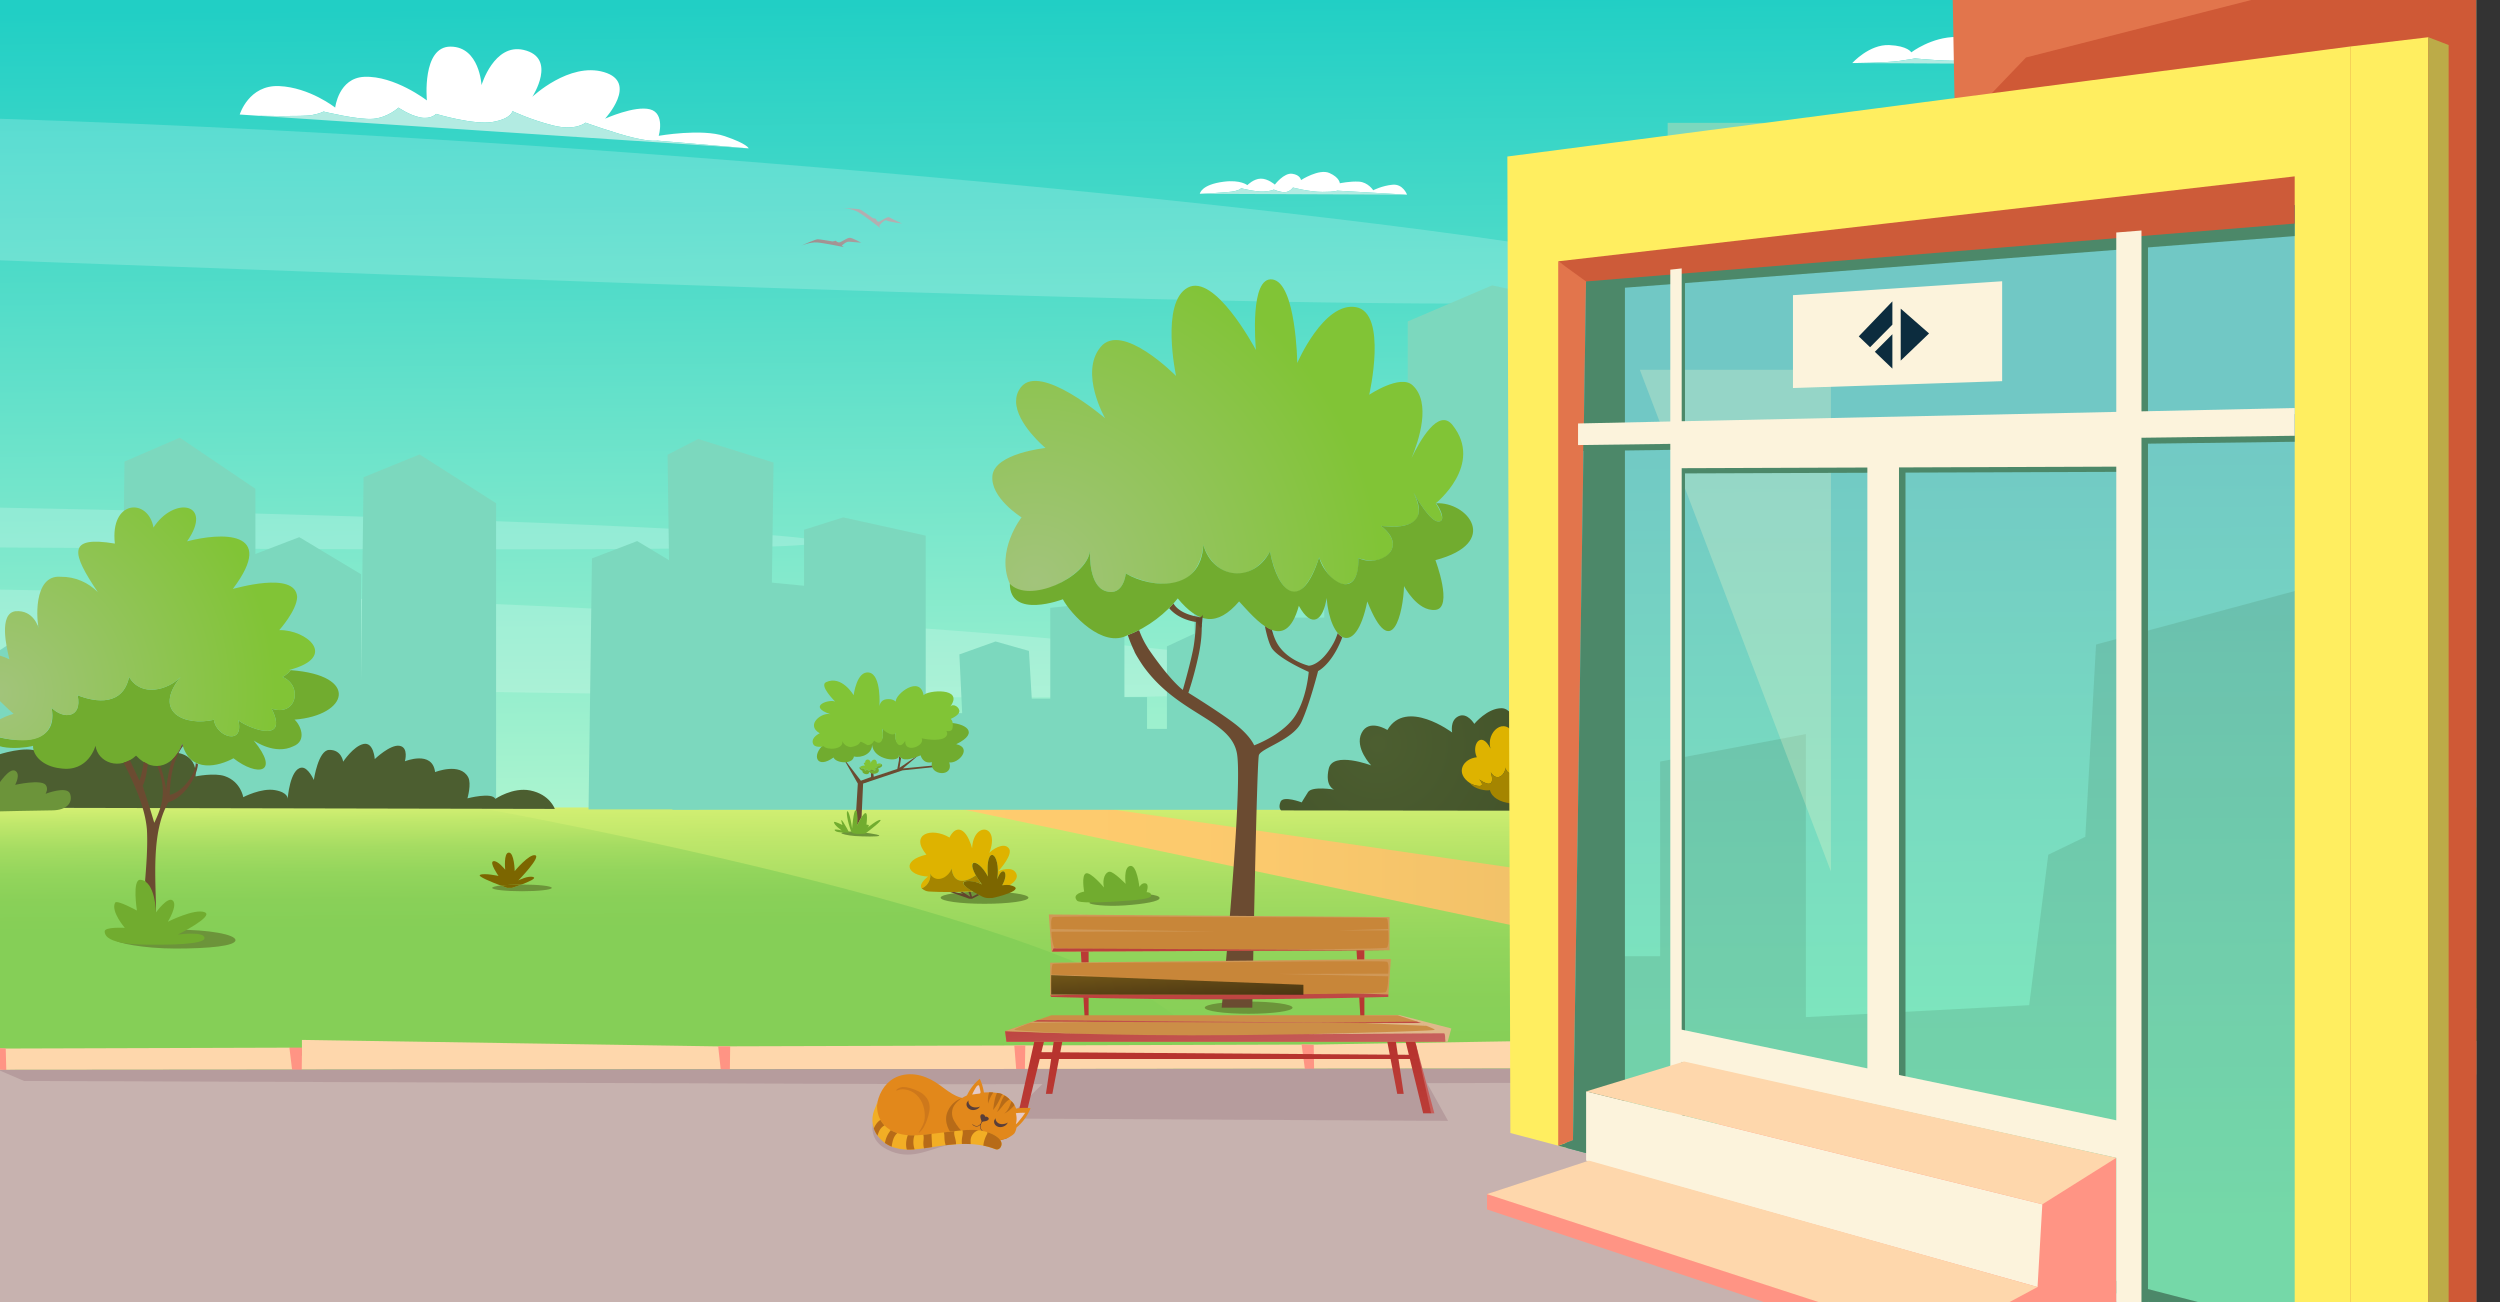 <svg width="1920" height="1000" fill="none" xmlns="http://www.w3.org/2000/svg"><rect width="100%" height="100%" fill="#808080" stroke="none"/><g clip-path="url(#clip0_2381_6000)"><path d="M1919 0H-2v663h1921V0z" fill="url(#paint0_linear_2381_6000)"/><path opacity=".19" d="M1027.43 523.34c-.34 19.96-451.56 11.7-1008.18 2.12-6.45-.11-12.88-.22-19.3-.34v-72.3c6.83.12 13.68.23 20.54.35 556.62 9.58 1007.29 50.21 1006.94 70.17z" fill="#fff"/><path d="M560.78 628.44s379.3-25.94 883.5-28.1-90.34 62.71-90.34 62.71l-793.16-34.61z" fill="url(#paint1_linear_2381_6000)"/><path d="M1918.97 620.15h-1920v379.82h1920V620.15z" fill="url(#paint2_linear_2381_6000)"/><path d="M367.411 620.34s505.35 90.46 550.76 178.45l-919.7 6.31.04-184.77h368.9v.01z" fill="url(#paint3_linear_2381_6000)"/><path opacity=".19" d="M1308.2 220.081c-1.09 30.02-704.66 1.73-1262.52-18.44-15.33-.55-30.57-1.12-45.73-1.71V91.211c16.45.55 33.01 1.13 49.66 1.73 557.86 20.17 1259.67 97.13 1258.59 127.14zM628.81 416.202c-.05 6.92-260.08 6.57-628.86 4.25v-30.6c368.85 7.24 628.91 19.43 628.86 26.35z" fill="#fff"/><path d="M1918.59 821.641h-1920V1000h1920V821.641z" fill="#C7B2AF"/><path d="M1918.59 799.421v25.89l-634.21-4.78-1285.79 1.11v-16.34l223.65-.7 9.64 6.38v-12.34l319.68 4.98 3.5-.05h5.72l217.55-.65h3.46l2.18-.04h3.46l212.73-.66h9.31l214.46-3.58 3.01 2.88h9.22l427.04-1.32h3.45l2.39-.04h.87l248.3-.74h.38z" fill="#FED7AC"/><path d="M4.83 821.819l-3.48-.18h-.07l-3.48-.18-2.73-16.68 3.48.17 2.37.11 3.48.17.43 16.59zm227.108-17.28l-.211 17.27-3.655-.1h-.085l-3.655-.13-2.092-17.04h9.698zm328.843-.969l-.25 18.24-3.46-.1h-.08l-3.46-.14-1.97-17.97 3.5-.03h5.72zm226.65-.691l-.37 21.16-2.82-.11v.11l-3.5-.14h-.08l-1.69-21 2.18-.02h6.28zm221.809 18.941l-3.48-.18h-.08l-3.48-.18-2.58-19.46 5.85.27v.01l3.48.17.29 19.37zm226.92-20.3l-.41 22.519-3.5-.149v.029l-3.54-.139-1.77-22.26h9.22z" fill="#FF9484"/><path d="M844.23 620.18L1944 780.5 1589.5 801 732.69 620.18h111.54z" fill="url(#paint4_linear_2381_6000)"/><path d="M1271.32 820.529l-1272.73 1.11 19.88 8.55 714.221 2.53 538.629-1.31v-10.88z" fill="#B69C9D"/></g><g clip-path="url(#clip1_2381_6000)" fill="#7CD8BE"><path d="M95.61 354.469l42.48-18.34 58.07 39.26v244.56H92.4l3.21-265.48zm417.08-5.23l23.47-12.1 57.92 18.1-1.27 92.23 24.7 2.4v-43.02l30.06-9.5 63.39 14.02v135.08l27.98 1.3-2.14-45.16 27.78-9.94 25.64 7.25 2.17 36.7h14.22v-69.78l44.89-4.75 12.05 13.67v59.68h17.38v24.36h15.26v-63.37l21.19-9.84-1.17-45.96 48.63-29.24 28.6 10.29v52.65h23.59v-130.27l30.1-16.31 19.55 5.73v67.25h14.46v-153.87l64.79-27.68 38.42 8.36v147.87h30.27v88.04h13.08v-150.29l35.79-13.82v-125.1l17.27-8.19v-71.67h444.74v527.56H516.43l-3.74-272.68z"/><path d="M195.111 425.849l34.73-13.31 47.48 28.5v177.57h-84.83l2.62-192.76zM94 497.366L92.496 620-1 618.82V499.932L47.775 468 94 497.366zm360.62-68.517l34.74-13.31 47.47 28.5v177.57H452l2.62-192.76z"/><path d="M279.239 366.512L322.23 349 381 386.487V620H276l3.239-253.488z"/></g><g clip-path="url(#clip2_2381_6000)"><path d="M675.281 641.771c-.07 1.03-12.83.69-18.65.3-5.82-.39-10.47-1.73-10.44-2.17.07-1.03 4.84-1.55 10.66-1.16 5.82.38 18.49 2 18.43 3.03z" fill="#6C943A"/><path d="M1271.58 504.895s-10.01 3.26-10.79 8.81c-.78 5.55 2.3 18.05 2.3 18.05s-5.93-2.73-9.29.45c-3.37 3.18-6.47 6.86-5.68 19.13 0 0-14.96-11.18-19.39-4.08s4.64 16.94 4.64 16.94-18.37-13.24-26.72-5.43c-8.35 7.81-5.38 26.85-5.38 26.85s-6.29-34.07-17.98-30.74c-11.69 3.33-13.75 14.25-13.75 14.25s-5.27-25.08-16.26-25.22c-10.99-.14-21.03 12.04-21.03 12.04s-5.38-9.11-12.16-5.87c-6.77 3.24-4.85 12.47-4.85 12.47s-35.35-26.48-49.74-1.91c0 0-14.13-9.01-19.8 2.3-5.67 11.31 7.35 24.88 7.35 24.88s-29.43-11.1-32.57 2.5c-3.14 13.6 4.09 16.09 4.09 16.09s-16.96-2.87-20.02 1.94c-3.07 4.81-4.839 7.89-4.839 7.89s-14.2-5.44-16.25-.5c-2.05 4.93.48 6.67.48 6.67l287.619.35v-117.86h.02z" fill="url(#paint5_radial_2381_6000)"/><path d="M1171.42 634.759c3.61 0 6.54-.815 6.54-1.82 0-1.005-2.93-1.82-6.54-1.82s-6.54.815-6.54 1.82c0 1.005 2.93 1.82 6.54 1.82z" fill="#6C943A"/><path d="M1195.49 611.211c-2.9.86-8.88 2.64-11.82 3.51.03-.67.12-2.3.15-2.95-.13-.02-.26-.03-.39-.05-.23.8-.71 2.44-.94 3.25l-3.23 1.5c-1.06-.86-3.19-2.6-4.25-3.46.73.96 2.26 2.96 2.99 3.93l-8.03 2.76-1.31-5.47-1.66-.03 1.31 5.58c-1.88-.64-9.29-3.38-11.18-3.28l10.48 4.62v11.18h4.09c-.32-3.32-.78-8.02-1.1-11.34 5.87-2.31 19.2-7.52 24.89-9.75z" fill="#6B4B31"/><path d="M1194.36 566.82c-7.76-13.17-32.63-29.21-31.17-2.16-7.49-15.28-22.13-2.39-18.48 10.27-7.22-14.41-14.95-2.81-10.5 6.65-10.52 1.03-17.24 12.13-4.98 20.03 3.11 1.92 13.32 4.45 6.88-2.97 8.08 5.74 11.74 3.93 8.82-5.55 4.6 7.63 11.47 2.56 11.65-5.69-2.26 8.32 11.55 9.5 13.39 5.69-2.56 12.5 10.94 15.7 13.39 5.28 6.62 4 11.2-1.3 7.4-7.62 5.14 4.65 9.16-.75 8.19-5.71 4.7 10.61 17.47 10.65 25.14 7.51.51-5.56-7.5-10.34-10.71-11.24 9.09-15.54-9.36-17.94-17.85-12.78 0 0-.42-.65-1.17-1.71z" fill="#DEB300"/><path d="M1206.96 593.101c-6.12-3.33-8.01-8.05-8.01-8.05.97 5-3.08 10.34-8.19 5.71 3.81 6.36-.81 11.61-7.4 7.62-2.43 10.41-15.95 7.24-13.39-5.28-1.39 3.52-14.9 2.84-13.49-4.78-.49 8.25-7.56 11.74-11.55 4.78 2.93 9.53-.78 11.26-8.82 5.55 6.45 7.41-3.77 4.89-6.88 2.97 2.81 4.38 12.24 6.01 15.06 5.18 2.41 11.33 27.37 14.4 32.34 3.06 11.17 4.94 30.23 2.59 28.56-13.97 5.11 2.51 15.78 2.36 18.9-3.32 0-.01-11 3.85-17.13.53z" fill="#A58500"/><path d="M384.57 680.101c4.07-.46 9.7-.76 15.93-.77 5.39-2.03 11.45-4.67 9.27-5.64-3.72-1.65-11.68 2.5-11.68 2.5s17.66-18.15 12.96-19.36c-4.7-1.2-15.76 12.16-15.76 12.16s-.31-14.2-4.49-14.19c-4.18.01-2.8 13.14-2.8 13.14s-5.97-7.48-9.19-6.52c-3.22.96 4.05 11.31 4.05 11.31s-10.84-2.39-14.15-.85c-2.34 1.09 9 5.64 15.86 8.22z" fill="#7C6600"/><path d="M389.49 681.9s-2.08-.73-4.92-1.8c-4.06.46-6.57 1.1-6.57 1.8 0 1.42 10.24 2.57 22.88 2.57 12.64 0 22.88-1.15 22.88-2.57s-10.24-2.57-22.88-2.57h-.38c-3.82 1.44-7.32 2.57-7.32 2.57h-3.69z" fill="#6C943A"/><path d="M389.49 681.9h3.69s3.5-1.13 7.32-2.57c-6.24.01-11.86.3-15.93.77 2.84 1.07 4.92 1.8 4.92 1.8z" fill="#7C6600"/><path d="M756.13 694.121c18.617 0 33.71-2.105 33.71-4.7 0-2.596-15.093-4.7-33.71-4.7-18.618 0-33.71 2.104-33.71 4.7 0 2.595 15.092 4.7 33.71 4.7z" fill="#6C943A"/><path d="M750.651 686.621l-1.99 1.02-2.13 1.09-.32-1.07-.88-2.94-1.6.06 1.06 2.9.38 1.05-1.68-1.04-4.47-2.77-1.42.03 2.05 1.68-6.72-1.59c-1.04.01-2.06.03-3.08.03l7.58 2.7 6.92 2.46h2.16l5.13-2.62.45-.23c-.45-.23-.94-.49-1.44-.76z" fill="#62432D"/><path d="M739.451 638.311c3.73 2.63 6.22 9.8 7.12 13.19.97-20.94 21.82-18.34 13.19 3.54 2.02-2.35 10.76-8.39 14.75-3.84 4.46 4.34-6.99 17.02-7.92 17.95.39-.18 10.95-4.86 13.95 1.83 1.51 3.37-1.54 6.49-5.03 8.79-2.82-.38-5.86.14-5.86.14 5.93-10.39-.14-15.61-3.78-4.53 3.05-20.99-9.37-27.94-7.14-2.18 0 0-6.24-11.64-11.04-10.52-2.57.6-.54 5.31 1.89 9.57-8.93 6.04-17.29 6.55-18.75-5.27 0 0-.87 5.95-6.16 7.25v1.5c-7.28 2.29-10.28-4.4-10.45-4.8 1.25 2.8-1.22 9.62-6.38 11.31-2.7-3.52 4.89-9.02 4.89-9.02-16.45-.9-20.8-12.31-1.27-16.87-13.15-15.78 3.97-21.37 17.74-13.13.01.01 4-9.3 10.25-4.91z" fill="#DEB300"/><path d="M721.331 685c-8.19-.45-9.47.42-13.49-2.76 5.39-1.82 7.57-8.69 6.38-11.33 4.93 8.5 14.87 2.29 16.61-3.92 1.47 11.86 9.86 11.27 18.75 5.27 1.39 2.36 2.55 4.9 4.53 7.03-2.54-2.61-26.02-5.88-6.97 5.37-8.96.31-16.47.56-25.81.34z" fill="#A58500"/><path d="M753.5 678.42c.37.53.61.87.61.87-8.08-4.56-25.46-3.92-3.45 7.33 5.43 3.06 6.23 3.29 11.46 3.04 2.6-.41 28.05-6.63 13.4-9.9-2.82-.37-5.87.14-5.87.14 5.93-10.38-.13-15.62-3.78-4.53 3.05-20.99-9.37-27.94-7.14-2.18-8.26-15.5-19.41-14.05-5.23 5.23z" fill="#7C6600"/><path d="M689.13 590.54L671 596.55l-.72-7.83-1.53.45c.05 1.64.17 5.97.22 7.55l-7.81 2.88-11.27-14.63-.57.29 9.48 16.52c-.23 3.85-1.05 17.3-1.27 20.91 1.08 1.88.75 11.36.75 11.36s1.64-3.69 3.4-6.48c.29-6.33.89-19.31 1.19-25.79 4.26-1.43 25.58-8.56 30.29-10.14l26.85-2.77c-.25-.38-.46-.78-.65-1.2l-25.86 2.48s12.19-10.23 12.25-10.64l-14.89 10.14 1.15-7.58c-.73-.49-.95-1.1-1.66-1.36.06.62.11 1.56.03 2.54l.1.09-1.35 7.2z" fill="#6B4B31"/><path d="M728.23 560.34c2.32-.21-.48-4.28-.57-5.25 13.23-.04 25.6 7.28 6.72 16.45 12.58 2.77 1.81 15.05-5.33 13.99 3.72 11.85-15.68 10.09-13.32-.19-7.06 1.65-8.67-5.21-8.67-5.21-7.48 2.84-13.65 5.34-16.789-.14 1.69 5.91-19.881 4.14-20.481-8.28.23 7.1-8.08 10.71-13.98 9.25-.91 6.42-13.8 5.26-15.67.79-12.74 9.26-17.21-1.45-7.5-10.04 3.22 2.97 14.77 3.97 14.22-4.3 1.19 6.63 13 6.01 14.3 0 1.24 4.13 8.96 4.52 10.14 0 8.19 6.16 7.48-5.98 5.63-10.83.06 4.4 9.53 7.85 11.15 4.73-1.72 4.01.521 15.33 7.131 6.34 1.74 3.09.65 4.62 5.5 5.1l7.039-9.9c5.26.32 15.5-.74 20.48-2.51z" fill="#71AC2F"/><path d="M661.571 590.25c1.01.58 2.53-.05 2.53-.05-.43 2.53 1.83 1.64 1.92-.19-.44 2.32 2.46 2.39 3.01.68-.44 1.67 1.52 1.17 1.83.38 0 0 .05.89.99.72.87-.18.18-2.28.05-2.67.66 1.53 2 .05 1.56-.87 3.1 1.22 5.04-3.4-.02-1.52.11-5.35-4.6-3.41-4.7-.34.26-3.44-4.35-4.47-4.32-.64-2.07-.19-.4 1.84 0 2.08-.99.01-2.78.29-3.66 1.02-.02.04-.18.83.81 1.4z" fill="#81C436"/><path d="M666.17 594.53c1.15-.22 1.34-1.04 1.24-1.83 2.83 3.2 9.55 1.17 6.95-2.7 1.55-.12 5.02-2.01 1.93-3.57 1.52 1.22-2.619 2.67-2.839 1.82.42.87-.831 2.38-1.541.93.12.37.791 2.46-.069 2.61-.94.17-.991-.72-.991-.72-.31.79-2.269 1.28-1.829-.38-.55 1.7-3.43 1.65-3.01-.65-.11 1.84-2.35 2.67-1.92.17-.58.52-3.711.35-3.351-1.35-1.82.86.461 2.73 1.641 3.18-.44 1.71 2.219 2.82 3.789 2.49zm-9.07 27.83c-1.54-.45-2.69 13.94-2.69 13.94-2.92-20.73-6.93-15.06-.83 1.99.29.82.99 1.43 1.85 1.63.83.19 1.81.4 2.3.45 1.28.12 4.56-.01 6-.08.46-.02.89-.18 1.26-.45 3.17-2.36 12.86-9.85 11.12-10.13-1.85-.56-9.84 5.99-9.84 5.99 1.51-1.71 1.4-2.28-.84-2.41 2.19-17.7-4.97-4.18-7.15.76-.18-.1 1.1-11.03-1.18-11.69zm-6.56 16.999h1.6c-1.33-2.57-8.46-15.98-5.13-5.72 0 0-6.29-3.22-6.46-2.29-.38 2.14 5.85 6.42 5.85 6.42s-5.73-1.4-5.4-.3c.68 2.34 8.64 1.9 9.54 1.89z" fill="#71AC2F"/><path d="M695.21 569.02c-.66 9.9 15.36 4.09 12.67-2.01 1.89.53 18.34 3.61 19.57-3.26.16-.89-.63-2.42-.63-2.42s4.2 1.22 4.74-2.19c.98-6.24-1.79-6.83-1.26-7.11.33-.17 6.11-2.55 6.48-5.56.38-3.11-4.68-6.82-7.09-3.64 11.4-15.44-17.87-12.69-20.35-8.88-2.81-15.86-22.11-.59-21.37 4.9 0 0-2.2-2.45-7.19-1.85-4.99.6-5.39 5.5-5.39 5.5s1.7-24.17-7.89-25.96c-9.59-1.79-11.89 17.41-11.89 17.41s-9.13-15.66-21.2-10.05c-5.55 2.58 7.02 14.95 7.02 14.95-3.95-2.16-22.23 3.34-3.59 9.74-6.08-2.09-19.79 7.93-8.27 14.58 0 0-6.4 2.8-5.36 7.39s8.43 2.53 8.43 2.53c2.17 3.18 15.9 2.89 14.21-4.3 0 0 1.06 4.45 6.52 5 11.62-2.08 3.1-7.09 12.84-1.53 3.56.16 5.08-3.47 5.08-3.47 7.47 6.1 7.81-6.13 5.63-10.84-1.85.53 8.32 9.44 11.15 4.73-2.17 3.46 1.66 15.35 7.14 6.34z" fill="#81C436"/><path d="M890.568 689.645c.19 2.62-11.78 4.63-26.65 5.7-14.87 1.07-27.11-.71-27.19-1.83-.19-2.62 11.71-5.62 26.58-6.68 14.87-1.06 27.07.18 27.26 2.81z" fill="#6C943A"/><path d="M827.127 691.665c1.61 1.92 15.75 1.55 28.44.78 18.8-1.15 27.97-2.18 28.43-4.4.62-3.04-3.44-2.84-3.44-2.84s2.29-5.97-.69-6.77c-2.98-.8-4.82 2.74-4.82 2.74s-1.83-17.16-7.11-16.13c-5.28 1.03-3.44 13.75-3.44 13.75s-8.94-9.19-12.15-9.3c-3.21-.11-6.04 5.23-4.51 12.07 0 0-10.16-12.18-13.83-10.81-3.67 1.37-1.38 13.99-1.38 13.99s-9.9 1.67-5.5 6.92z" fill="#71AC2F"/><path d="M-1.53 579.671s21.6-7.34 31.08-2.31c4.27 2.27 6.07 4.5 6.07 4.5s1.27-9.76 8.95-13.82c3.68-1.95 10.85-2.67 17.36 4.07 0 0-3-14.34 5.89-18.38 6.55-2.97 13.6 2.19 16.63 7.39 0 0 8.91-9.32 21.101 2.53 0 0 18.42-12.37 24.86-6.38 6.44 5.99 2.48 20.61 2.48 20.61s18.63-.55 17.34 18.4c0 0 14.41-2.98 22.48-.18 12.23 4.25 14.11 16.13 14.11 16.13s13.86-7.26 24.32-5.42c10.46 1.84 9.78 6.72 9.78 6.72s1.67-23.13 10.66-23.98c5.07-.48 9.44 9.49 9.44 9.49s3.31-22.81 11.7-23.1c9.61-.33 10.83 9.03 10.83 9.03s7.85-11.92 15.64-13.6c7.79-1.68 8.63 11.61 8.63 11.61s11.93-11.47 19.07-10.2c7.14 1.27 4.07 11.89 4.07 11.89s21.13-8.67 23.19 8.3c0 0 19.26-7.68 25.44 3.99 2.65 5-.61 16.19-.61 16.19s18.69-4.96 21.44.38c0 0 13.46-9.17 26.83-6.46 15.11 3.06 18.84 14.18 18.84 14.18l-427.58-.91-.04-40.67z" fill="#4C5E30"/><path d="M1525.39 37s-3.65-8.51-22.8-8.61c-19.15-.1-34.71 11.81-34.71 11.81s-2.65-4.95-16.95-5.58c-15.37-.68-28.38 13.8-28.38 13.8s26.16-.17 36.32-1.65 11.8-1.92 11.8-1.92 29.42 3.03 38.61 1.19c9.19-1.84 10.09-4.58 10.09-4.58s12.1 4.12 21.71 4.75c9.6.62 13.88-5.77 13.88-5.77s17.78 5.12 43.85 5.92c26.07.8 30.01-.22 30.01-.22l54.2 3.63s-4.11-9.59-18.27-10.51c-14.16-.92-27.06 5.04-27.06 5.04s3.39-14.57-16.1-15.34c-19.48-.77-40.73 10.16-40.73 10.16s8.66-19.3-4.96-20.8c-13.62-1.5-24.66 5.21-24.66 5.21s-.97-16.18-14.67-16.11c-13.69.06-11.18 29.58-11.18 29.58z" fill="#fff"/><path d="M1598.82 46.36c-26.07-.8-43.85-5.92-43.85-5.92s-4.27 6.39-13.88 5.77c-9.6-.62-21.71-4.75-21.71-4.75s-.9 2.74-10.09 4.58c-9.19 1.84-38.61-1.19-38.61-1.19s-1.64.44-11.8 1.92-36.32 1.65-36.32 1.65l260.47 1.35-54.2-3.63s-3.94 1.02-30.01.22z" fill="#B2EBE2"/><path d="M615.36 188.64s10.94-4.91 12.64-4.91c1.7 0 11.51 1.7 11.51 1.7l2.45-.57s.38.94 2.08 1.32c1.7.38 6.41-3.77 8.68-3.58 2.26.19 8.68 3.77 8.68 3.77l-9.43-.75c-2.26-.19-5.47 3.02-5.47 3.02l1.51 1.13s-15.28-3.21-20.57-3.58c-5.29-.38-12.08 2.45-12.08 2.45z" fill="url(#paint6_linear_2381_6000)"/></g><g clip-path="url(#clip3_2381_6000)"><path d="M-1.45 602.759s8.48-13.38 13.07-10.82c4.59 2.56 0 10.82 0 10.82s19.73-4.43 23.39 0c2.46 2.98 0 6.88 0 6.88s16.51-6.42 18.8 0c2.29 6.42-2.09 12.6-13.66 12.72-11.57.12-41.6.81-41.6.81v-20.41z" fill="#6C943A"/><path d="M104.49 580.339c14.3 15.19 30.25 6.66 35.42-9.22 6.18 23.56 28.57 17.15 39.41 11.24 18.24 14.28 36.32 11.76 15.5-13.67.9.61 16.37 11.26 30.33 4.5 11.06-4.28 5.5-16.68 1.05-20.51 41.31-3.23 50.25-34.07-2.88-37.99-2.49 3.22-6.33 5.21-6.33 5.21 16.06 6.93 10.6 30.75-8.37 24.34 14.35 28.96-20.89 13.44-25.57 8.85 4.7 19.99-17.18 12.81-18.79-.3-21.94 5.07-47.49-5.47-25.6-32.87-9.4 9.84-30.23 15.94-39.51-.02-4.71 22.14-25.21 19.78-39.54 14.06 3.77 17.72-11.06 18.64-20.01 9.59 6.48 33.2-36.68 25.32-49.45 19.89 1.6 16.22 35.51 9.84 35.22 9.32-.25 7.79 7.94 15.87 20.78 17.31 21.83 3.39 27.17-17.31 27.17-17.31 1.93 12.88 18.46 19.34 31.17 7.58z" fill="#71AC2F"/><path d="M180.84 722.069c0 4.47-20.55 6.42-45.9 6.42-25.35 0-45.9-4.51-45.9-6.42 0-4.47 20.55-8.1 45.9-8.1 25.35 0 45.9 3.63 45.9 8.1z" fill="#6C943A"/><path d="M112.841 637.189c.66 12.05-.37 26.69-1.41 39.23.98-.59-3.16 29.01-3.16 29.01s10.08-2.4 11.58-4.36c-.2-26.31-3.9-62.14 9.54-84.96 11.4-3.37 21.59-18.22 22.64-29.19-.58-.25-1.15-.52-1.69-.84-.13 9.09-10.89 22.72-20.03 24.34.41-12.08 2.21-26.71 10.22-37.49-.41-1.1-.62-1.81-.62-1.81s-2.12 6.69-7.25 11.85c-3.06 6.06-5.05 21.21-5.09 25.43.16-3.96-2.34-14.81-4.52-20.05-.75.12-1.5.17-2.25.16 6.84 16.82 5.01 28.3-2.33 43.43-2.2-7.63-6.3-20.63-8.91-28.51 0 0 2.69-4.1 3.92-16.71a27.73 27.73 0 01-3.11-1.69c-.96 8.13-3.27 14.48-3.27 14.48l-7.37-15.71c-1.34.71-2.96 1.39-4.84 1.89 7.68 15.28 16.54 34.04 17.95 51.5z" fill="#6B4B31"/><path d="M29.24 566.62c14.38-5.85 10.36-23.06 10.36-23.06 9.03 9.1 23.77 8.06 20.01-9.59 14.51 5.79 34.84 7.98 39.54-14.06 9.32 16.04 30.23 9.77 39.51.02-21.96 27.51 3.84 37.92 25.6 32.87 1.6 13.08 23.49 20.31 18.79.3 4.77 4.64 39.9 20.06 25.57-8.85 19.04 6.41 24.38-17.47 8.37-24.34 0 0 3.84-1.99 6.33-5.21-.86-.1-1.37-.12-1.37-.12 38.29-9.94 13.77-31-7.48-30.66 0 0 13.48-15 13.74-25.47-1.26-20.5-48.89-6.07-49.38-6.17 34.65-45.93-10.08-43.12-35.16-36.51 20.77-29.6-10.02-35.08-25.8-10.62-4.01-22.81-33.48-21.64-29.66 12.32-37.15-6.21-33.07 7.55-13.11 37.28-7.22-7.36-17.4-11.92-28.45-11.78-21.61-1.86-18.65 35.09-16.56 40.64-.58-2.21-4.41-15.22-18.06-14.21-13.28 1.52-6.98 28.18-4.79 36.96-19.36-9.7-38.34-1.04-17.97 20.61 4.14 5.44 18.31 19.02 21.16 21.23-.05-.07-20.73 5.99-20.33 15.24 1.17.43 25.08 8.88 39.14 3.18z" fill="url(#paint7_radial_2381_6000)"/><path d="M116.171 725.51c10.31.03 41.14.24 40.9-5.15-.24-5.39-20.45-2.62-20.45-2.62s28.25-14.13 20.56-17.16c-7.69-3.03-28.28 7.32-28.28 7.32s7.68-12.39 3.89-16.19c-3.79-3.8-12.97 9.01-12.97 9.01s-.49-24.21-12.03-25.04c-6.42-.46-2.64 23.62-2.64 23.62s-15.44-8.48-16.74-6.03c-3.51 6.64 7.45 19.31 7.45 19.31s-15.47-.9-15.47 2.7c-.01 10.23 26.48 10.2 35.78 10.23z" fill="#71AC2F"/><path d="M958.971 778.589c18.617 0 33.71-2.104 33.71-4.7 0-2.595-15.093-4.7-33.71-4.7-18.618 0-33.71 2.105-33.71 4.7 0 2.596 15.092 4.7 33.71 4.7z" fill="#6C943A"/><path d="M976.51 482.828l1.21 3.89-1.52.55-2.33-2.03 2.64-2.41z" fill="#62432D"/><path d="M939.451 761.259c-.74 7.89-1.2 12.63-1.2 12.63h23.51s.08-4.67.23-12.55l.03-1.49c.05-2.82.11-5.94.18-9.44.13-6.72.28-14.62.45-23.21.09-4.63.19-9.44.29-14.43.26-12.84.56-26.65.87-40.35.04-1.97.09-3.93.13-5.89.1-4.47.21-8.92.31-13.3.25-10.44.5-20.44.76-29.58.67-24.25 1.32-42.12 1.83-43.71 1.69-5.32 26.35-11.85 32.64-25.39 6.289-13.54 12.809-39.17 12.809-39.17s9.67-4.59 17.41-22.97c.43-1.01.82-2.05 1.19-3.11-1.31-.74-2.49-1.76-3.54-3.01-.95 2.86-2.07 5.6-3.46 8.06-9.67 17.17-18.78 16.92-18.78 16.92s-16.489-3.76-24.259-17.17c-1.31-2.26-2.4-5.02-3.34-8-.57.28-.93.43-.93.43l-1.29-1.61s.65-.21 1.65-.71c-.03-.1-.05-.19-.08-.29-1.85-.93-3.68-2.05-5.5-3.31 1.61 7.81 3.59 14.87 5.86 17.84 6.29 8.22 27.879 17.57 27.879 17.57s-1.61 21.92-11.609 35.46c-9.99 13.54-30.3 20.95-30.3 20.95s-2.58-6.77-13.54-15.53c-10.96-8.76-36.99-24.85-36.99-24.85s4.35-12.33 7.98-29.5c2.06-9.76 2.39-17.54 2.3-22.53-.82.37-1.33.53-1.33.53l-2.9-5.08s1.31-.41 3.13-1.45c-.08-.04-.15-.08-.23-.11-2.98-.36-12.66-1.94-18.22-7.63-.89-.91-1.59-1.85-2.18-2.81a86.43 86.43 0 01-3.33 3.5c.19.23.32.45.53.68 7.74 8.7 19.99 9.99 19.99 9.99s0 8.06-1.61 18.37c-1.61 10.32-8.38 33.85-8.38 33.85s-9.03-6.45-25.14-29.66c-3.95-5.69-6.63-11.2-8.47-16.31-2.72 1.41-5.61 2.68-8.66 3.84 1.36 4.08 2.99 8.2 4.99 12.27.13 1.3 5.48 9.64 6.99 11.74 26.86 37.34 66.99 40.67 71.83 66.78 1.61 8.66.85 33.12-.86 61.89-.5 8.36-1.08 17.07-1.7 25.89-.03.36-.05.72-.08 1.08-.51 7.08-1.04 14.2-1.59 21.23-1.8 23.08-3.73 45.07-5.18 60.95-.37 4.09-.71 7.76-1.01 10.95-.03.27-.06.52-.08.75z" fill="#6B4B31"/><path d="M802.93 344.049s-38.77 4.02-40.73 21.11c-1.96 17.09 22.35 32.18 22.35 32.18s-20.16 25.78-9.01 50.97c3.83 8.66 14.06 12.77 37.9 0 20.8-11.17 23.43-22.45 23.74-25.07-.15 3.91-.67 26.67 12 30.74 13.8 4.38 15.45-13.54 15.45-13.54s20.6 11.69 39.54 6.8c19-4.94 19.98-28.78 19.98-28.78s5.15 19.21 22.86 21.99c17.66 2.83 28.32-16.84 28.32-16.84s5.35 28.52 17.15 31.05c11.79 2.52 20.6-26.62 20.6-26.62s7.52 20.9 19.72 20.65c12.25-.31 10.5-20.03 10.5-20.03s15.91 6.23 24.04-4.07c7.72-9.78-5.46-19.77-6.8-20.75 1.54.21 17.51 2.63 25.69-3.5 7-5.25 1.49-17.87-.72-22.24 2.94 5.3 12.82 22.29 19.15 22.45 7.21.21-1.29-12.92-1.96-13.95l-.05-.05s37.17-29.66 12.87-60.14c-10.76-13.44-25.18 12.31-31.46 25.38 5.61-13.39 15.4-42.63.72-55.97-9.42-8.6-33.21 7.36-33.21 7.36s14.42-63.02-10.25-67.3c-24.72-4.27-45 42.89-45 42.89s-.88-61.58-19.1-64.16c-17.56-2.47-12.97 50.67-12.67 54.17-1.75-3.19-31.87-59.01-52.36-47.88-21.11 11.38-8.96 67.86-8.96 67.86s-41.55-42.22-57.98-22.24c-16.48 19.98 3.5 54.73 3.5 54.73s-49.74-42.74-64.62-23.94c-2.73 3.45-3.8 7.21-3.77 11.05.13 17.08 22.57 35.69 22.57 35.69z" fill="url(#paint8_radial_2381_6000)"/><path d="M1104.65 400.54c-6.33-.15-16.22-17.15-19.15-22.45 13.93 25.89-9.58 28.05-24.97 25.74 22.42 17.22-1.3 32.36-17.25 24.82.41 34.97-25.61 17.11-30.22-.62-13.15 41.77-31.43 28.92-37.74-4.43-12.91 24.67-43.65 21.3-51.18-5.15-1.68 36.42-39.82 33.68-59.52 21.99 0 0-1.65 17.92-15.45 13.54-12.67-4.07-12.15-26.83-12-30.74-3.11 20.86-47.22 40.52-61.63 25.07 0 27.5 40.73 11.94 40.73 11.94 6.08 11.27 30.53 38.12 49.87 27.5 15.83-5.89 29.89-17.37 38.38-28.17 16.04 19.49 30.34 21.85 47.11 2.32 12.37 13.27 35.26 42.21 45.88 3.35 9.84 17.85 18.71 11.53 21.32-5.97 2.72 33.11 22.18 47 31.25 2.63 19.01 48.14 27.61 8.08 28.22-11.79 0 0 10.19 19.67 24.1 18.28 13.9-1.44 0-38.2 0-38.2 50.48-13.36 24.54-45.27.26-43.66 1.24-.09 9.2 14.19 1.99 14z" fill="#71AC2F"/><path d="M922.97 480.729l.79-8.75s-.46 2.37-3.75 2.37-.99 3.13-.99 3.13l3.13 5.27.82-2.02z" fill="#62432D"/><path d="M803.586 829.599l-30.14 29.43 338.654 1.8-18.3-32.87-290.214 1.64z" fill="#B69C9D"/><path d="M1101.59 855.039h-2.48l-12.03-41.74-1.07-3.2 1.14-9.15 14.44 54.09z" fill="#C75F5B"/><path d="M1048.04 738.219l.07 4.34c-1.3-3.39-2.4-5.77-2.4-5.77v-6.91l-218.964-27.42 45.02 1.49h.11l175.704 5.81.07 4.3v.47l.22 14.08.02.17v1.1l.11 6.93.04 1.41zm38.64 60.939l.69.02-.22 1.77-.47-1.79z" fill="#DFB88A"/><path d="M1114.62 789.848l-2.81 10.21-24.44-.88 1.17-9.33-7.39 5.64-.58-1.73-.34-.97-.2-.65-1.43-4.3-29.8-2.03v-.28l-.02-.54-.06-3.26-3.02 2.53v-18.63l2.76-.58-.04-1.97v-.2l-.22-13.5-.02-1.56-.07-5.25c3.2 8.47 7.67 23.34-.54 23.52v13.62h27.58l39.47 10.14z" fill="#DFB88A"/><path d="M829.946 728.779l3.05 52.95h3.06v-52.95h-6.11z" fill="url(#paint9_linear_2381_6000)"/><path d="M1047.85 728.779v52.95h-3.05l-.12-2.03-.78-13.52-.07-1.12-.12-2.07v-.05l-.78-13.64-.09-1.47-.56-9.61-.07-1.38-.41-6.95v-.22l-.06-.89h6.11z" fill="url(#paint10_linear_2381_6000)"/><path d="M794.536 799.038l-12.45 56h6.22l13.69-56 8.71-8.71-7.46 49.78h4.97l9.96-52.27-23.64 11.2z" fill="url(#paint11_linear_2381_6000)"/><path d="M1063.12 787.838l7.64 3.61.15.95.07.56.13.86.93 6.24 1.49 9.96.51 3.28 4 26.8h-4.97l-5.1-26.8-.64-3.31-1.88-9.93-1.17-6.2-.15-.75-.09-.5-.92-4.77z" fill="url(#paint12_linear_2381_6000)"/><path d="M1070.59 790.338l1.98 1.97-1.81-.86-.17-1.11z" fill="url(#paint13_linear_2381_6000)"/><path d="M1099.2 855.039h-6.22l-10.21-41.74-.78-3.22-2.46-10.02-.24-1.03-5.23-5.23-.9-.89-.56-.56-.03-.04.05.02 1.19.58 1.89.89 3.59 1.69 7.47 3.54.22 1.03 12.22 54.98z" fill="url(#paint14_linear_2381_6000)"/><path d="M1110.97 791.919l-1.02 8.14H772.926l-1.02-8.14 35.63-12.22h265.754l37.68 12.22z" fill="#CC8E47"/><path d="M1067.18 704.339v25.46h-.84l-18.5.07h-1.83l-4.23.02-233.854.93h-.41l-2.01-28.31-.02-.2 19.37.15 242.324 1.88z" fill="#D09857"/><path d="M795.326 813.289h293.244v-3.16l-293.244-2.1v5.26z" fill="url(#paint15_linear_2381_6000)"/><path d="M1110.97 791.918l-1.02 8.14H772.926l-1.02-8.14s81.45 4.06 178.19 3.05c19.11-.2 36.93-.45 53.254-.71h.56c.22-.02.5-.02.84-.02 23.11-.37 43.14-.76 59.38-1.14 2.37-.04 4.64-.09 6.85-.15l2.18-.06h.65c1.56-.06 3.09-.09 4.56-.11 20.92-.49 32.6-.86 32.6-.86z" fill="url(#paint16_linear_2381_6000)"/><path d="M933.796 704.348s-123.2-1.02-125.24 0c-2.04 1.02-1.02 9.16-1.02 9.16l124.54 1.84-124.54.2s-.25 5.39 2.04 12.22c2.04 2.04 253.534 2.04 255.574 0 2.04-2.04 1.02-13.24 1.02-13.24h-37.67l37.67-1.02s0-7.13-1.02-8.15c-1.02-1.01-131.354-1.01-131.354-1.01z" fill="#C88639"/><path d="M1068.17 736.559l-.02.21-1.94 28.31h-.01l-18.35-.02h-4.02l-237.074-.26h-.19v-.3l-.07-25.16 235.714-2.5 3.93-.03 1.71-.02 20.32-.23z" fill="#D09857"/><path d="M1109.95 800.059s.11-6.48-.91-6.48c-.37 0-13.47.07-30.32.19-.99.02-1.99.02-3.02.04-.54-.02-1.08 0-1.64 0-.97 0-1.96 0-2.94.02-2.24.02-4.53.02-6.84.04-26.58.19-55.97.37-60.37.41.22-.02.5-.02.84-.02 6.54-.17 34.9-.88 59.29-1.64 2.33-.07 4.64-.15 6.87-.2a24.5 24.5 0 011.69-.06l.02-.02c1.9-.06 3.76-.11 5.55-.19 13.41-.47 23.3-.91 23.64-1.25.32-.32-2.4-1.55-6.3-3.05-1.64-.65-3.48-1.34-5.4-2.05-.15-.06-.3-.11-.45-.17-.91-.34-1.47-1.01-1.47-1.01l24.57 5.23-2.81 10.21z" fill="#DFB88A"/><path d="M807.546 779.689s-29.53 10.18-28.51 11.2c1.02 1.02 56.23 3.2 56.23 3.2l-63.36-2.18 35.64-12.22z" fill="#D5A266"/><path d="M796.946 783.439l272.284 2.36-275.534-1.18 3.25-1.18z" fill="url(#paint17_linear_2381_6000)"/><path d="M790.527 785.529c-.29.27 48.58-.74 48.58-.74h-45.82l-2.76.74z" fill="#D5A266"/><path d="M1012.1 785.309l76.12-.69 3.41 1.18-79.53-.49z" fill="url(#paint18_linear_2381_6000)"/><path d="M1047.84 785.799l47.86 2.04-4.59-2.22-43.27.18z" fill="#DFB88A"/><path d="M1066.35 729.799l-18.5.08h-1.83l-4.22.01-233.854.94 1.21-2.44 12.37.07h.3l146.82.8h1.08l72.074.41 4.22.02h1.83l18.5.11z" fill="url(#paint19_linear_2381_6000)"/><path d="M1066.2 763.779v1.86s-6.84.19-18.35.45c-.39.02-.8.04-1.23.04l-2.72.06c-24.77.56-66.983 1.32-109.953 1.32-67.05 0-126.66-1.86-126.66-1.86l-.54-.84-.19-.3 24.27-.71 5.12-.15h.11l123.95-3.59 40.983 1.43 41.93 1.47.78.04 2.85.09 1.29.04 18.36.65z" fill="url(#paint20_linear_2381_6000)"/><path d="M939.876 738.958s123.204-1.37 125.244-.36c2.04 1.01 1.04 9.16 1.04 9.16l-83.494.24 83.504 1.8s.03 10.18-2 12.22c-2.03 2.04-253.534 2.76-255.574.73-2.04-2.03-1.06-13.23-1.06-13.23l37.67-.11-37.68-.91s-.02-7.13.99-8.15c1.03-1.02 131.36-1.39 131.36-1.39z" fill="#C88639"/><path d="M807.296 748.869l193.714 7.45v7.64l-193.714-.18v-14.91z" fill="url(#paint21_linear_2381_6000)" opacity=".72"/><path d="M953.12 144.559s11.37 2.93 17.52 2.54c6.14-.38 7.58-1.54 7.58-1.54s4.7 2.11 8.54 2.02c3.84-.1 6.24-3.55 6.24-3.55s12.57 3.36 22.65 3.36c10.08 0 11.23-.96 11.23-.96l53.74 3.08s-3.05-8.39-11.1-7.65c-8.05.74-14.89 4.25-14.89 4.25s-3.97-6.17-10.89-6.61c-6.92-.43-14.76 1.26-14.76 1.26s-.09-4.41-8.03-7.91c-7.94-3.49-21.78 5.45-21.78 5.45s-.47-4.02-6.82-4.86c-6.35-.84-13.27 8.34-13.27 8.34s-5.28-4.69-10.85-4.58c-5.57.11-10.27 5.01-10.27 5.01s-5.08-4.31-18.08-2.67c-17.59 2.23-18.42 9.28-18.42 9.28s22.2-.91 26.76-2.02c4.56-1.09 4.9-2.24 4.9-2.24z" fill="#fff"/><path d="M1026.88 146.429s-1.15.96-11.23.96-22.65-3.36-22.65-3.36-2.4 3.46-6.24 3.55c-3.84.1-8.54-2.02-8.54-2.02s-1.44 1.15-7.58 1.54c-6.14.38-17.52-2.54-17.52-2.54s-.34 1.15-4.9 2.26c-4.56 1.1-26.76 2.02-26.76 2.02l159.16.68-53.74-3.09z" fill="#B2EBE2"/><path d="M677.216 847.106s-18.51 24.13 4 35.67c17.89 9.17 31.27 0 46.62-3.23 12.82-2.7 51.11-9.06 51.11-9.06l-10.81-26.99-90.92 3.61z" fill="#B69C9D"/><path d="M731.356 840.086c-4.43-2.59-8.32-6.01-12.64-8.78-4.81-3.08-10.2-5.35-15.86-6.07-5.66-.72-11.61.18-16.55 3.04-7.47 4.33-11.94 12.77-12.96 21.34-.4 3.33-.32 6.74.57 9.97 2.15 7.72 8.99 13.61 16.69 15.84 4.19 1.21 8.58 1.46 12.94 1.7 20.84 1.15 41.9 2.28 62.44-1.44 2.98-.54 6-1.2 8.63-2.7 2.63-1.5 4.87-3.97 5.39-6.95.34-1.95-.05-3.96-.75-5.81-1.69-4.5-5.12-8.21-9.16-10.82-4.04-2.6-8.68-4.16-13.37-5.19-4.34-.95-7.96-1.18-12.26-.63-4.54.57-9.27-1.26-13.11-3.5z" fill="#E2881B"/><path d="M791.446 851.086a37.86 37.86 0 00-10.94.31c-.68.12-1.38.27-1.91.7-.79.65-1.02 1.75-1.13 2.77-.33 2.96-.16 6 .53 8.9.81 3.41 2.37 2.62 4.52.58 3.91-3.68 6.99-8.25 8.93-13.26zm-38.96-22.57c1.55 3.32 2.61 6.86 3.14 10.48.1.68.18 1.39-.07 2.03-.36.96-1.34 1.51-2.27 1.94a26.343 26.343 0 01-8.62 2.29c-3.49.3-3.23-1.43-1.98-4.11 2.28-4.87 5.65-9.22 9.8-12.63z" fill="#E2881B"/><path d="M743.437 875.717c-3.71-.62-7.46-1.43-10.71-3.32-3.25-1.88-8.32-10.63-5.12-18.37 3.07-7.43 8.78-9.89 10.47-10.27 8.6-1.93 14.64 5.22 23.23 7.2 4.31.99 8.79 2.67 11.37 6.28 1.12 1.57 1.81 3.41 2.33 5.27.74 2.6 1.18 5.42.67 8.1-.48 2.51-1.28 3.3-3.59 4.03-5.88 1.87-11.91 2.51-18.06 2.25-3.55-.16-7.09-.58-10.59-1.17z" fill="#B76B18"/><path d="M768.167 839.817c3.14.7 6.58 3.76 8.82 6.06 2.53 2.6 3.94 6.15 4.4 9.75.46 3.6.01 7.26-.79 10.8-.32 1.44-.73 2.91-1.64 4.06-1.38 1.74-5.51 3.95-7.68 4.41-12.52 2.64-16.16 2.79-23.81-.16-4.6-1.77-10.07-5.64-14.86-14.25-2-3.6-1.97-8.28.33-11.7 2.85-4.23 8.63-7.79 13.66-8.65 6.91-1.2 14.63-1.86 21.57-.32z" fill="#E2881B"/><path d="M758.926 858.276c.26.27.47.62.44 1-.03.28-.19.54-.38.74-.6.65-1.49.94-2.36 1.1-.87.16-1.76.2-2.6.48-.43-.98-.76-2-.99-3.05-.1-.44-.18-.9-.12-1.35.06-.45.28-1.03.67-1.26.43-.25 1.87-.43 2.56.63.23.35.46.67.48 1.08.78-.23 1.73.06 2.3.63z" fill="#593E39"/><path d="M746.847 863.517c.08-.07.19-.06.27.01.82.75 1.92 1.29 3.05 1.25 1.24-.04 2.27-.87 2.97-1.84.05-.07.1-.15.15-.22.02-.04.03-.09.05-.13.32-.84.73-1.65 1.21-2.41.13-.21.45-.01.32.2-.07.12-.14.23-.21.35.06.06.06.15.02.23-.32.66-.64 1.32-1.05 1.93-.21.56-.37 1.14-.5 1.73-.07.34-.12.69-.08 1.03.04.33.15.65.28.96a6.417 6.417 0 002.95 3.12c.09.05.11.18.06.26-.06.09-.17.11-.26.06a6.815 6.815 0 01-2.98-3.05c-.16-.33-.3-.67-.38-1.03-.08-.36-.08-.73-.02-1.09.05-.37.14-.74.24-1.11-.24.26-.5.49-.79.7-.53.38-1.14.62-1.79.68-.6.06-1.21-.05-1.76-.26-.65-.25-1.24-.63-1.76-1.1-.08-.07-.06-.21.01-.27zm17.119-.171c.7 1.21 2.01 1.99 3.38 2.21 1.38.21 2.8-.11 4.04-.75 1.18-.61 2.26-1.59 2.57-2.88-.3.45-.83.69-1.34.87-1.72.61-3.68.81-5.35.07-1.67-.73-2.94-2.56-2.61-4.36-.11.62-.94 1.39-1.1 2.12-.22.9-.06 1.9.41 2.72zm-21.419-13.779c.51 1.3 1.68 2.27 3.01 2.69 1.33.42 2.79.31 4.11-.14 1.26-.43 2.47-1.23 2.97-2.46-.37.4-.92.55-1.46.66-1.8.35-3.76.24-5.3-.73-1.55-.98-2.52-2.98-1.92-4.71-.21.6-1.14 1.23-1.41 1.93a3.81 3.81 0 000 2.76z" fill="#593E39"/><path d="M776.546 846.535c.1-.28.2-.56.28-.84l.16.16c.84.86 1.55 1.82 2.15 2.85-1.03 1.37-2.48 2.67-3.57 3.65-1.3 1.17-2.77 2.15-4.36 2.9 2.79-2.05 4.15-5.47 5.34-8.72zm-10.989 7.501c2.38-3.6 2.94-8.16 5.3-11.78.22-.33.45-.66.66-.99 1.4.87 2.76 1.99 3.94 3.09-4.2 1.98-6.09 7.01-9.9 9.68zm.13-14.7c.84.12 1.67.27 2.48.45.6.13 1.21.35 1.82.64-.14.13-.28.27-.4.41-.65.77-1.03 1.72-1.44 2.64a42.852 42.852 0 01-5.42 9.03c.5-4.06 1.02-8.18 2.49-12 .15-.38.31-.78.47-1.17zm-6.201.37c.09-.27.19-.54.3-.81 1.02.01 2.04.05 3.06.13a29.437 29.437 0 00-4 8.55c-.23-2.64-.19-5.35.64-7.87z" fill="#B76B18"/><path d="M752.096 834.186c-.06-.22-.13-.46-.31-.59-.26-.2-.64-.1-.92.06-.63.36-1.05.99-1.43 1.6a43.13 43.13 0 00-2.86 5.42c.05-.11 1.08-.18 1.24-.21.44-.07.89-.14 1.33-.2.89-.13 1.78-.24 2.67-.33.56-.06 1.08-.12 1.2-.75.13-.65-.14-1.45-.26-2.09-.2-.97-.42-1.94-.66-2.91zm35.391 20.47c-2.44-.12-4.89-.03-7.31.29.74 2.75.76 5.77-.04 8.52 1.36-1.05 2.51-2.59 3.6-3.93.65-.79 1.28-1.6 1.9-2.42.23-.3 1.55-2.48 1.85-2.46z" fill="#E5CAC6"/><path d="M701.747 839.216c2.83 1.87 5.04 4.63 6.44 7.72 1.41 3.09 2.03 6.51 2.05 9.9.01 1.49-.1 2.98-.47 4.43-.82 3.25-2.85 6.04-4.44 9 3.51-2.34 5.32-6.47 6.71-10.45 1.47-4.21 2.69-8.81 1.38-13.07-1.23-4.02-4.61-7.15-8.46-8.84-3.85-1.7-7.42-3.09-11.63-3.08-1.35.01-4.6 1.09-5.11 2.69.53.16 1.27-.25 1.8-.42 1.08-.34 2.08-.58 3.22-.55 3.02.08 6 1.01 8.51 2.67z" fill="#CE781B"/><path d="M671.097 866.676c2.05 5.94 6.78 10.8 12.48 13.43 9.2 4.25 19.91 2.79 29.93 1.24 16.72-2.58 34.33-5.07 50.15.93.57.22 1.15.45 1.77.5 2.41.19 4.17-2.68 3.68-5.04-.49-2.36-2.47-4.12-4.52-5.4-4.75-2.95-10.39-4.23-15.98-4.51-5.59-.28-11.18.38-16.73 1.04-5.79.69-11.58 1.37-17.37 2.06-6.49.77-13.07 1.54-19.55.64-6.48-.89-12.95-3.65-17-8.78-3.77-4.77-5.05-11.17-4.09-17.11-.66 3.42-2.46 6.2-3.28 9.54-.93 3.76-.75 7.8.51 11.46z" fill="#F2AE25"/><path d="M764.586 872.326c-2.01-1.25-4.169-2.19-6.419-2.89.06.11.1.23.13.36.1.54-.191 1.07-.451 1.55a23.41 23.41 0 00-2.599 7.97l-.06.53c2.87.58 5.7 1.37 8.48 2.42.57.22 1.15.45 1.77.5 2.41.19 4.17-2.68 3.68-5.04-.5-2.37-2.481-4.13-4.531-5.4zm-85.259-7.99c-.48-.49-.95-1.01-1.38-1.56-.67-.84-1.26-1.74-1.77-2.68-2.35 1.4-4.19 4.27-5.08 6.59.67 1.95 1.64 3.78 2.83 5.46.48-1.57 1.01-3.12 1.86-4.53.85-1.37 2.1-2.6 3.54-3.28zm22.639 16.789c-.47-1.94-.61-3.96-.4-5.95.12-1.11.36-2.24.85-3.23-1.74.04-3.47 0-5.2-.14-1.33 3.53-1.82 7.57-.75 11.08 1.95.06 3.93-.01 5.91-.15-.13-.54-.28-1.08-.41-1.61zm-17.139-.48c.36-2.68.84-5.32 2.11-7.68.55-1.02 1.32-1.96 2.21-2.74-1.78-.59-3.49-1.34-5.09-2.26-.23.38-.5.75-.75 1.09a20.684 20.684 0 00-3.68 8.76 25.062 25.062 0 005.2 2.83zm31.07.33c-.15-2.75-.3-5.49-.44-8.24-.03-.64-.06-1.31.04-1.95l-.99.12c-1.8.21-3.61.43-5.41.6.47 1.39.29 3.18.14 4.71-.19 1.88-.12 3.9.44 5.69 1.29-.18 2.56-.38 3.83-.57l2.39-.36zm29.589-2.309c0-1.19-.12-2.4.01-3.59.29-2.53 1.83-4.89 4.03-6.18.64-.38 1.34-.65 2.07-.84-1-.12-2-.2-3-.25-3.16-.16-6.32-.02-9.48.25.14.38.23.78.27 1.17.16 1.54-.28 3.06-.52 4.59-.24 1.57-.28 3.18-.11 4.76 2.27-.04 4.51-.02 6.73.09zm-11.69-3.531c-.45-1.92-1.17-3.84-.92-5.8.03-.21.07-.42.13-.62-.38.04-.76.09-1.14.13-2.34.28-4.67.55-7.01.83.48 1.31.45 2.94.49 4.39.06 1.85.37 3.7.93 5.46 2.65-.31 5.31-.57 7.97-.74 0-1.22-.17-2.46-.45-3.65z" fill="#B76B18"/><path d="M239.47 88.39c6.67-1.23 8.97-2.74 8.97-2.74s27.07 6.69 38.4 5.58c11.34-1.11 19.22-8.59 19.22-8.59s8.16 5.79 16.57 7.52c8.41 1.73 12.26-2.7 12.26-2.7s29.14 8.75 43.59 6.18c14.45-2.57 15.08-8.3 15.08-8.3s13.74 6.63 31.2 11.01c17.45 4.389 24.87-2.16 24.87-2.16s23.18 8.359 37 11.579c13.82 3.23 18.21 2.23 18.21 2.23l70.13 5.96s-.62-3.34-18.38-9.39c-17.76-6.05-50.69-.27-50.69-.27s5.07-17.27-6.69-20.34c-11.76-3.07-34.54 7.19-34.54 7.19s25.88-27.93-.84-35.78c-26.72-7.85-55 18.97-55 18.97s19.51-29.94-6.69-36.01c-22.73-5.26-32.33 27.05-32.33 27.05s-1.46-29.43-23.72-29.58c-22.25-.15-18.24 41.33-18.24 41.33S303.03 57.98 279.78 59c-19.8.87-22.36 23.63-22.36 23.63s-19.55-15.47-42.99-16.52c-23.43-1.05-30.32 21.84-30.32 21.84l14.37.96c.02.01 34.32.72 40.99-.52z" fill="#fff"/><path d="M486.64 105.79c-13.82-3.23-37-11.58-37-11.58s-7.42 6.55-24.87 2.16c-17.45-4.39-31.2-11.01-31.2-11.01s-.63 5.73-15.08 8.3c-14.45 2.57-43.59-6.18-43.59-6.18s-3.85 4.43-12.26 2.7c-8.41-1.73-16.57-7.52-16.57-7.52s-7.89 7.48-19.22 8.59c-11.34 1.11-38.4-5.58-38.4-5.58s-2.29 1.51-8.97 2.74c-6.67 1.23-40.98.53-40.99.53l376.49 25.05-70.13-5.96c-.01-.01-4.4.99-18.21-2.24z" fill="#B2EBE2"/></g><g clip-path="url(#clip4_2381_6000)"><path d="M1869.43 1000h-448.98l-16.41-.53-174.35-60.1 81.37-30.73-102.82-28.77 100.96-35.13L1869.43 1000z" fill="#B69B9E"/><path d="M1807.09 619.71h-296.38L1499.71 0h307.38v619.71z" fill="#E2754C"/><path d="M1809.26-20.48l-253.28 64.62L1516.84 85h289.67l2.75-105.48z" fill="#CF5936"/><path d="M1836.98 151.24v898.19l-589.04-155.99-44.9-11.89-6.34-1.68V204.85l640.28-53.61z" fill="url(#paint22_linear_2381_6000)"/><path opacity=".23" d="M1210.19 734.369h64.8v-149.5l111.9-21.09v217.37l171.52-9.17 14.67-115.57 28.44-13.75 8.25-147.67 166.93-44.95 7.34 579.621-558.55-142.171-15.3-153.12z" fill="#4C8869"/><path opacity=".25" d="M1259.4 284.029h146.75v385.22l-146.75-385.22z" fill="#FFFCCC"/><path d="M1836.98 151.24v898.19l-74.65-19.77V157.49l-559.29 46.83v677.23l-43.07-11.41-2.32-749.94 648.86-84.7v118.29l30.47-2.55z" fill="#FFEE60"/><path d="M1208.04 875.74l554.29 143.43v10.49L1196.7 879.87l11.34-4.13z" fill="#4C8869"/><path d="M1762.33 317.989v21.29l-112.68 1.46v664.211l-19.35-5.181v-637.4l-166.88.6v489.4l-26.29-5.36v-483.94l-143.06.51v546.9l-8.74-3.23v-561.78l-73.39.95v-16.6l73.39-1.58v-121.14l8.74-.95v121.9l336.23-7.22v-142.26l19.35-1.54v143.38l112.68-2.42z" fill="#4C8869"/><path d="M1218.13 213.64l-.04 2.52-10.05 659.58-5 1.82-6.34 2.31V200.68l12.3 7.44 9.13 5.52z" fill="#E2754C"/><path d="M1445.75 389.85c.61 147.27.62 312.46 0 459.73-.62-147.27-.62-312.47 0-459.73z" fill="#4C8869"/><path d="M1762.33 157.49v23.82l-514.39 39.65v672.48l-44.9-11.89v-3.99l5-1.82 9.94-652.47.11-7.11.04-2.52 544.2-56.15z" fill="#4C8869"/><path d="M1762.33 135.449v36.23l-514.39 42.04-29.85 2.44-11.11-8.04-10.28-7.44 565.63-65.23z" fill="#CD5B39"/><path d="M1142 917.079v11.74l355.12 118.781 128.17-47.831v-110.55l-294.35-29.19-188.94 57.05z" fill="#FF9484"/><path d="M1218.13 838.209v53.14l346.7 97.09 3.67-63.54-350.37-86.69z" fill="#FCF3DC"/><path d="M1220.31 891.35l344.52 97.09-77 41.22L1142 917.08l78.31-25.73z" fill="#FED7AC"/><path d="M1644.65 315.909v-138.88l-19.35 1.54v137.76l-333.76 7.18v-117.36l-8.75.95v116.6l-70.85 1.52v16.59l70.85-.92v566.36l8.75 3.23v-94.95l142.59 31.48 24.29 5.36 166.88 36.85v110.55l19.35 5.181V336.199l117.68-1.53v-21.29l-117.68 2.53zm-353.11 474.87v-431.21l142.59-.51v461.47l-142.59-29.75zm166.88 34.81v-466.61l166.88-.59v502.01l-166.88-34.81z" fill="#FCF3DC"/><path d="M1293.38 815.23l331.91 73.99-56.79 35.681-350.37-86.69 75.25-22.981z" fill="#FED7AC"/><path d="M1902.1 0H1805v1000h97.1V0z" fill="#CF5936"/><path d="M1864.96 999.96H1805V35.71l59.96-7.12v971.37z" fill="#FFEE60"/><path d="M1880.55 999.96h-15.59V28.59l15.59 6v965.37z" fill="#BCAB48"/><path d="M1920 0h-18v1000h18V0z" fill="#333"/><path d="M1537.65 292.73L1377 298v-71.31L1537.65 216v76.73z" fill="#FCF3DC"/><path d="M1453.35 256.67v26.43l-13.48-12.93 10.88-10.89 2.6-2.61zm6.4 20.289l.01-39.92 21.76 19.06-21.77 20.86zm-6.4-45.52v17.89l-17.13 17.35-8.69-8.34 23.22-24.19 2.6-2.71z" fill="#0C2C3E"/><path d="M647.2 159.82s11.99.38 13.51 1.12c1.53.74 9.61 6.56 9.61 6.56l2.45.56s-.07 1.01 1.29 2.1c1.36 1.08 7.04-4.36 8.99-3.2 1.95 1.16 9.73 4.69 9.73 4.69s-9.78-1.14-11.73-2.31c-1.95-1.16-5.86 4.1-5.86 4.1l.86 1.68s-12.34-9.57-16.92-12.22c-4.58-2.66-11.93-3.08-11.93-3.08z" fill="url(#paint23_linear_2381_6000)"/></g><defs><linearGradient id="paint0_linear_2381_6000" x1="955.543" y1=".814" x2="961.038" y2="617.13" gradientUnits="userSpaceOnUse"><stop stop-color="#21CFC5"/><stop offset="1" stop-color="#ABF4CF"/></linearGradient><linearGradient id="paint1_linear_2381_6000" x1="1103.8" y1="604.058" x2="1104.31" y2="660.307" gradientUnits="userSpaceOnUse"><stop stop-color="#85CF57"/><stop offset=".241" stop-color="#89D058"/><stop offset=".455" stop-color="#93D55C"/><stop offset=".659" stop-color="#A5DC62"/><stop offset=".856" stop-color="#BFE76B"/><stop offset=".991" stop-color="#D5F073"/></linearGradient><linearGradient id="paint2_linear_2381_6000" x1="959.024" y1="817.815" x2="957.648" y2="611.446" gradientUnits="userSpaceOnUse"><stop stop-color="#85CF57"/><stop offset=".241" stop-color="#89D058"/><stop offset=".455" stop-color="#93D55C"/><stop offset=".659" stop-color="#A5DC62"/><stop offset=".856" stop-color="#BFE76B"/><stop offset=".991" stop-color="#D5F073"/></linearGradient><linearGradient id="paint3_linear_2381_6000" x1="457.733" y1="713.311" x2="457.086" y2="616.193" gradientUnits="userSpaceOnUse"><stop stop-color="#85CF57"/><stop offset=".241" stop-color="#89D058"/><stop offset=".455" stop-color="#93D55C"/><stop offset=".659" stop-color="#A5DC62"/><stop offset=".856" stop-color="#BFE76B"/><stop offset=".991" stop-color="#D5F073"/></linearGradient><linearGradient id="paint4_linear_2381_6000" x1="732.69" y1="657.607" x2="1371.82" y2="657.607" gradientUnits="userSpaceOnUse"><stop stop-color="#FFCC6E"/><stop offset=".37" stop-color="#FBC96D"/><stop offset=".699" stop-color="#F1C168"/><stop offset=".991" stop-color="#E0B461"/></linearGradient><linearGradient id="paint6_linear_2381_6000" x1="650.009" y1="159.947" x2="625.555" y2="217.911" gradientUnits="userSpaceOnUse"><stop offset=".022" stop-color="#B3AEB0"/><stop offset=".994" stop-color="#917471"/></linearGradient><linearGradient id="paint9_linear_2381_6000" x1="832.74" y1="718.387" x2="835.166" y2="816.135" gradientUnits="userSpaceOnUse"><stop offset=".022" stop-color="#BA3B36"/><stop offset=".994" stop-color="#B7332E"/></linearGradient><linearGradient id="paint10_linear_2381_6000" x1="1044.4" y1="713.125" x2="1046.83" y2="810.885" gradientUnits="userSpaceOnUse"><stop offset=".022" stop-color="#BA3B36"/><stop offset=".994" stop-color="#B7332E"/></linearGradient><linearGradient id="paint11_linear_2381_6000" x1="801.275" y1="854.592" x2="799.889" y2="814.384" gradientUnits="userSpaceOnUse"><stop offset=".022" stop-color="#BA3B36"/><stop offset=".994" stop-color="#B7332E"/></linearGradient><linearGradient id="paint12_linear_2381_6000" x1="1071.2" y1="832.091" x2="1070.13" y2="801.087" gradientUnits="userSpaceOnUse"><stop offset=".022" stop-color="#BA3B36"/><stop offset=".994" stop-color="#B7332E"/></linearGradient><linearGradient id="paint13_linear_2381_6000" x1="1071.6" y1="792.022" x2="1071.56" y2="790.822" gradientUnits="userSpaceOnUse"><stop offset=".022" stop-color="#BA3B36"/><stop offset=".994" stop-color="#B7332E"/></linearGradient><linearGradient id="paint14_linear_2381_6000" x1="1086.63" y1="845.529" x2="1085.34" y2="808.138" gradientUnits="userSpaceOnUse"><stop offset=".022" stop-color="#BA3B36"/><stop offset=".994" stop-color="#B7332E"/></linearGradient><linearGradient id="paint15_linear_2381_6000" x1="943.257" y1="849.724" x2="941.87" y2="809.516" gradientUnits="userSpaceOnUse"><stop offset=".022" stop-color="#BA3B36"/><stop offset=".994" stop-color="#B7332E"/></linearGradient><linearGradient id="paint16_linear_2381_6000" x1="933.892" y1="750.686" x2="949.488" y2="838.373" gradientUnits="userSpaceOnUse"><stop offset=".022" stop-color="#BC413D"/><stop offset=".994" stop-color="#C96662"/></linearGradient><linearGradient id="paint17_linear_2381_6000" x1="793.696" y1="784.621" x2="1069.22" y2="784.621" gradientUnits="userSpaceOnUse"><stop offset=".022" stop-color="#BF4945"/><stop offset=".994" stop-color="#C96662"/></linearGradient><linearGradient id="paint18_linear_2381_6000" x1="1070.61" y1="750.873" x2="1081" y2="731.636" gradientUnits="userSpaceOnUse"><stop offset=".022" stop-color="#BF4945"/><stop offset=".994" stop-color="#C96662"/></linearGradient><linearGradient id="paint19_linear_2381_6000" x1="937.144" y1="683.128" x2="937.144" y2="657.448" gradientUnits="userSpaceOnUse"><stop offset=".022" stop-color="#BC413D"/><stop offset=".994" stop-color="#C96662"/></linearGradient><linearGradient id="paint20_linear_2381_6000" x1="935.317" y1="778.408" x2="942.926" y2="682.98" gradientUnits="userSpaceOnUse"><stop offset=".022" stop-color="#BC413D"/><stop offset=".994" stop-color="#C96662"/></linearGradient><linearGradient id="paint21_linear_2381_6000" x1="898.262" y1="657.637" x2="905.395" y2="781.756" gradientUnits="userSpaceOnUse"><stop stop-color="#FFDD23"/><stop offset="1"/></linearGradient><linearGradient id="paint22_linear_2381_6000" x1="1519.66" y1="940.583" x2="1515.53" y2="318.726" gradientUnits="userSpaceOnUse"><stop stop-color="#81EFBB"/><stop offset="1" stop-color="#71C8C5"/></linearGradient><linearGradient id="paint23_linear_2381_6000" x1="-236.176" y1="958.501" x2="-283.524" y2="999.924" gradientUnits="userSpaceOnUse"><stop offset=".022" stop-color="#B3AEB0"/><stop offset=".994" stop-color="#917471"/></linearGradient><clipPath id="clip0_2381_6000"><path fill="#fff" d="M0 0h1919v1000H0z"/></clipPath><clipPath id="clip1_2381_6000"><path fill="#fff" d="M0 0h1920v1000H0z"/></clipPath><clipPath id="clip2_2381_6000"><path fill="#fff" d="M0 0h1919v1000H0z"/></clipPath><clipPath id="clip3_2381_6000"><path fill="#fff" d="M0 0h1920v1000H0z"/></clipPath><clipPath id="clip4_2381_6000"><path fill="#fff" d="M0 0h1920v1000H0z"/></clipPath><radialGradient id="paint5_radial_2381_6000" cx="0" cy="0" r="1" gradientUnits="userSpaceOnUse" gradientTransform="translate(1058.14 571.386) scale(180.113)"><stop stop-color="#4C5E30"/><stop offset="1" stop-color="#404F28"/></radialGradient><radialGradient id="paint7_radial_2381_6000" cx="0" cy="0" r="1" gradientUnits="userSpaceOnUse" gradientTransform="translate(-1.226 532.134) scale(213.288)"><stop stop-color="#A2C47B"/><stop offset="1" stop-color="#81C436"/></radialGradient><radialGradient id="paint8_radial_2381_6000" cx="0" cy="0" r="1" gradientUnits="userSpaceOnUse" gradientTransform="translate(795.36 446.833) scale(265.824)"><stop stop-color="#A2C47B"/><stop offset="1" stop-color="#81C436"/></radialGradient></defs></svg>